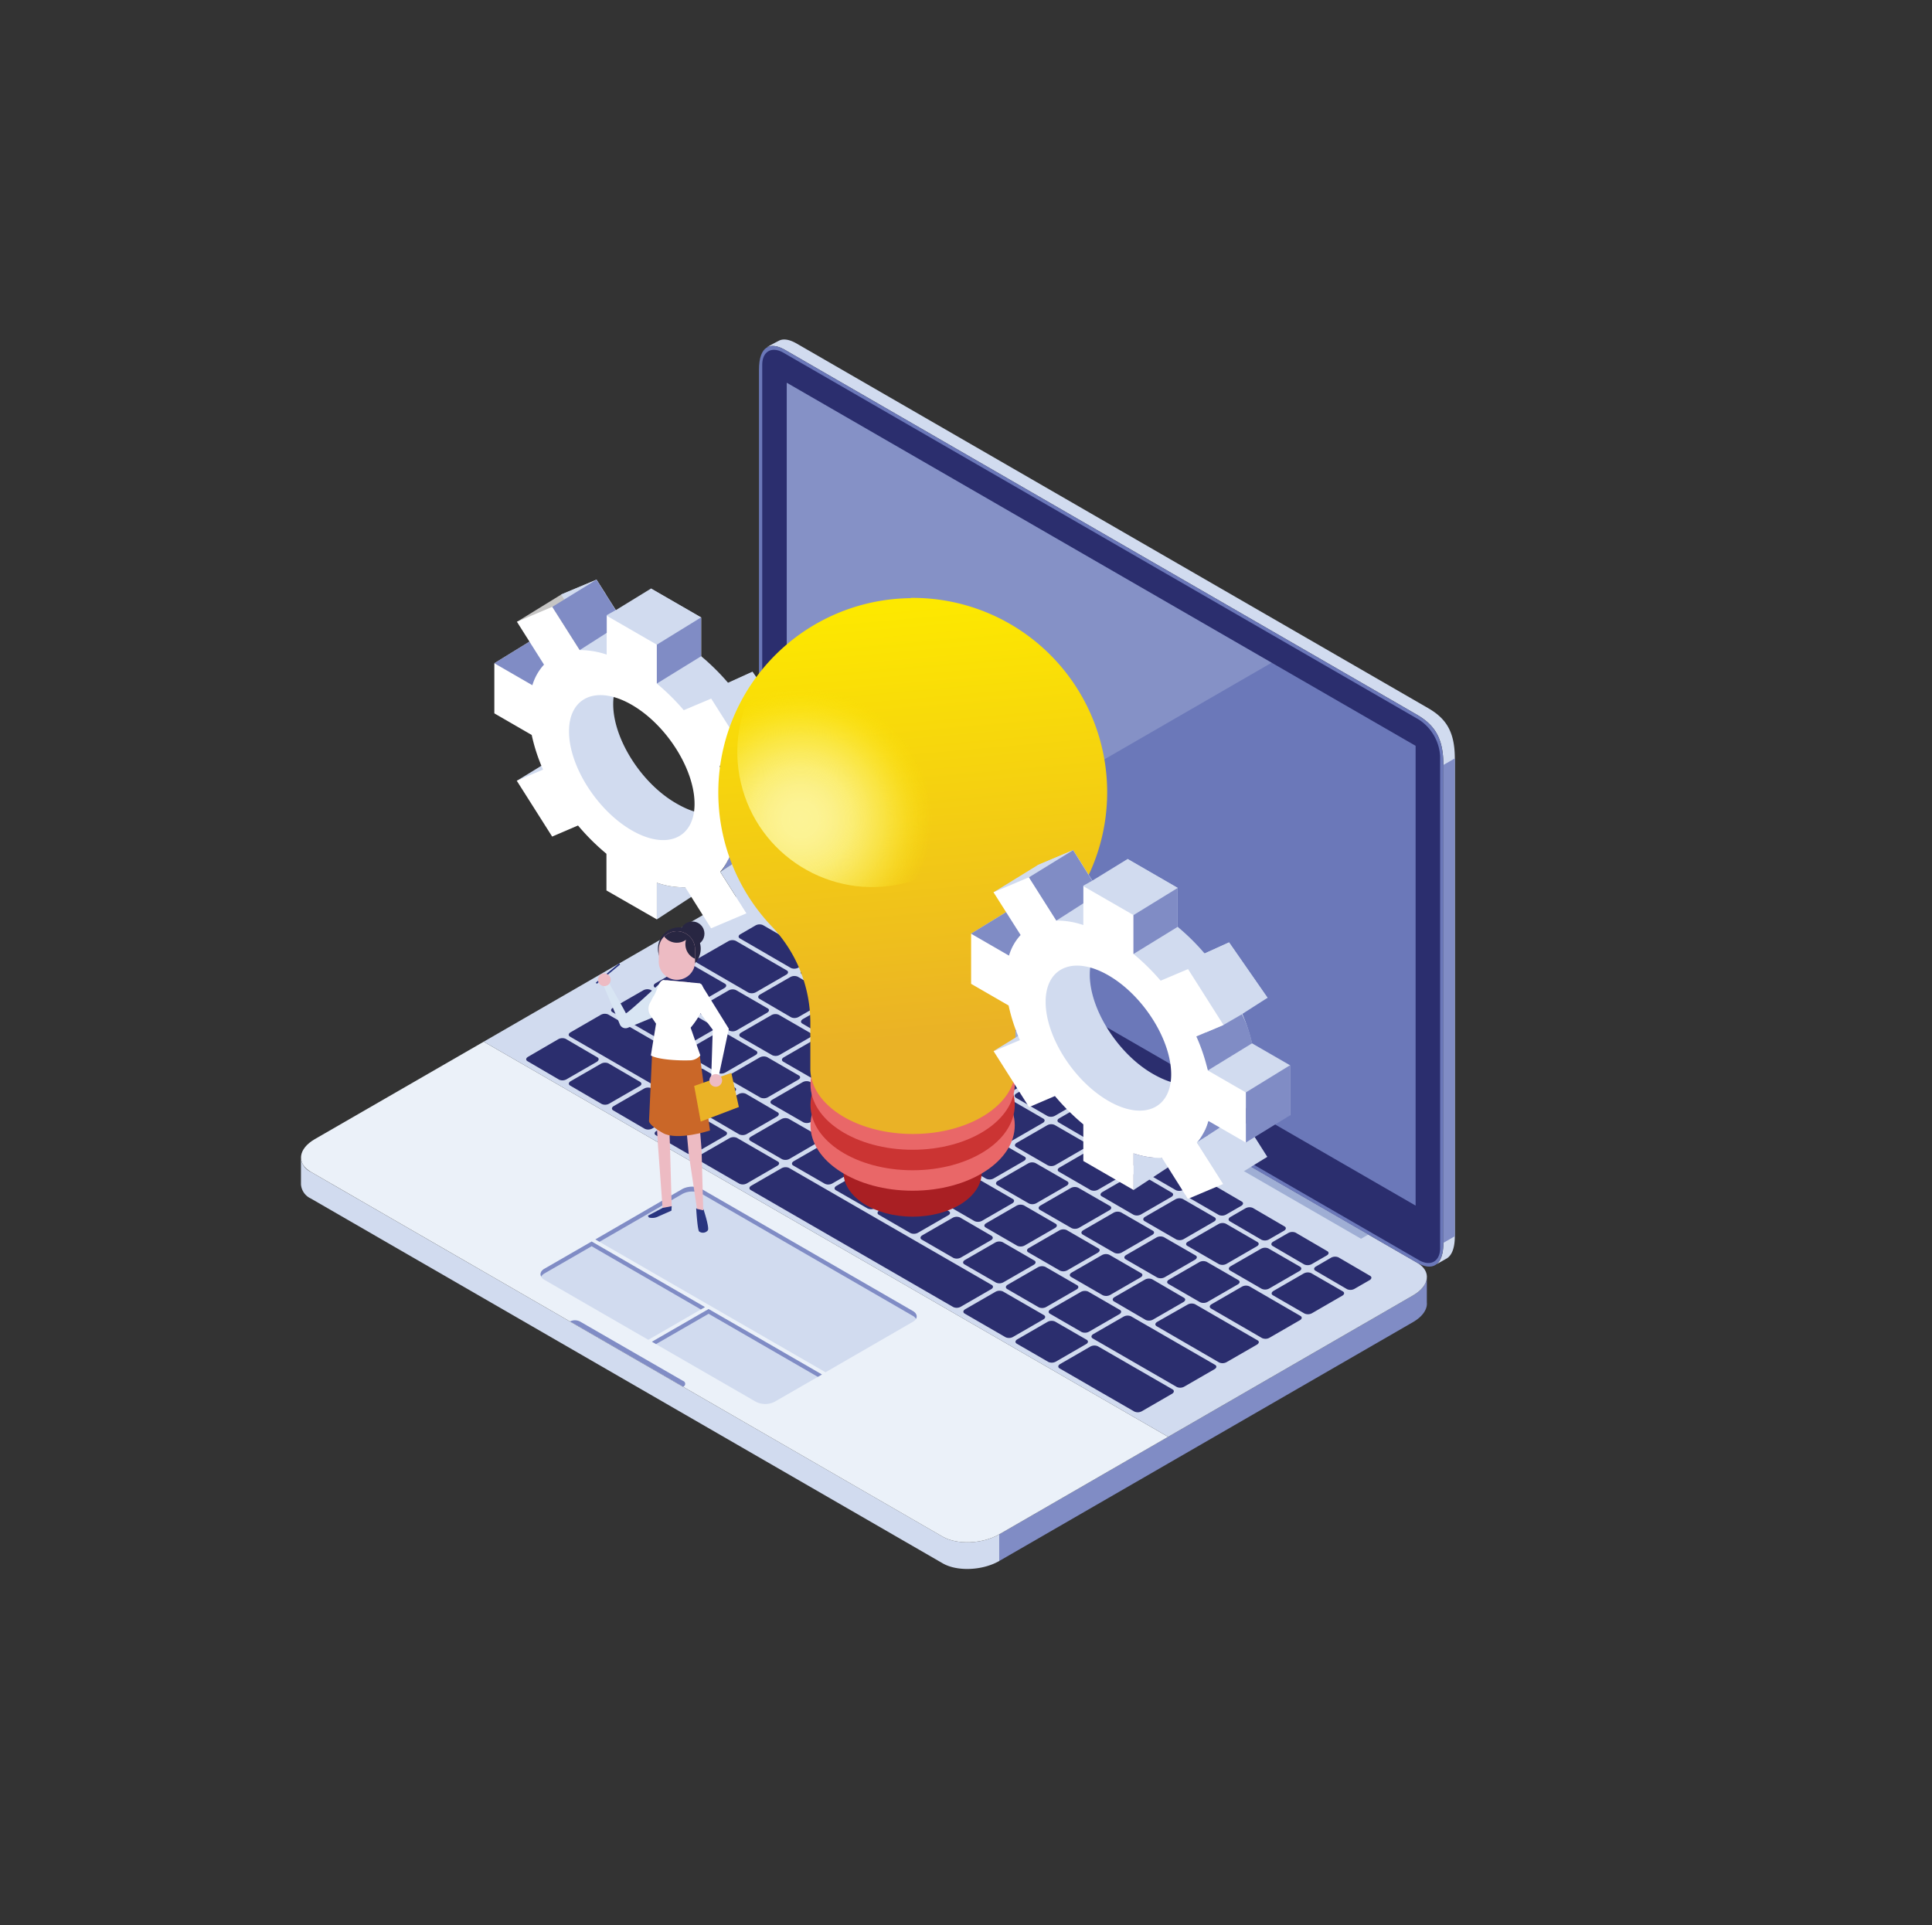 <svg id="Layer_1" data-name="Layer 1" xmlns="http://www.w3.org/2000/svg" viewBox="0 0 523.23 521.42"><rect x="0" y="0" width="523.23" height="521.42" fill="#333333" stroke="none"/><defs><style>.cls-1{fill:#d1dbef}.cls-2{fill:#808cc5}.cls-4{fill:#2b2e6e}.cls-6{fill:#6b78b9}.cls-9{fill:#fff}.cls-11{fill:#e96768}.cls-15{fill:#293580}.cls-16{fill:#edbbc3}.cls-18{fill:#282642}</style><linearGradient id="Degradado_sin_nombre_16" x1="-6065.47" y1="280.67" x2="-6055.09" y2="162.32" gradientTransform="matrix(-1 0 0 1 -5812.51 0)" gradientUnits="userSpaceOnUse"><stop offset="0" stop-color="#eab226"/><stop offset=".98" stop-color="#fde800"/></linearGradient><radialGradient id="Degradado_sin_nombre_22" cx="-6048.78" cy="203.67" r="36.57" gradientTransform="matrix(-.97 -.23 -.23 .97 -5607.3 -1371.76)" gradientUnits="userSpaceOnUse"><stop offset="0" stop-color="#fcf396"/><stop offset=".14" stop-color="#fcf394" stop-opacity=".99"/><stop offset=".27" stop-color="#fcf28d" stop-opacity=".94"/><stop offset=".39" stop-color="#fcf282" stop-opacity=".87"/><stop offset=".5" stop-color="#fcf073" stop-opacity=".77"/><stop offset=".62" stop-color="#fcef5f" stop-opacity=".63"/><stop offset=".73" stop-color="#fded47" stop-opacity=".47"/><stop offset=".84" stop-color="#fdeb2a" stop-opacity=".28"/><stop offset=".95" stop-color="#fde909" stop-opacity=".06"/><stop offset=".98" stop-color="#fde800" stop-opacity="0"/></radialGradient></defs><path class="cls-1" d="M390.9 336.6V207.18c0-7.27-2.37-10.81-7.1-13.58L212.65 94.79c-1.74-1-3.34-1.37-4.58-.87s2.88-1.67 3.15-1.77c1.23-.47 2.81-.1 4.53.89l171.14 98.81c4.73 2.77 7.11 6.31 7.11 13.59v129.41c0 3.48-1 5.44-2.47 6.13l-2.53 1.45c1.16-.88 1.9-2.76 1.9-5.83zM270.62 422.76c-4.54 2.61-11.4 2.9-15.32.63L84.16 324.58a4.57 4.57 0 0 1-2.65-3.81v-7a4.65 4.65 0 0 0 2.64 3.6l171.15 98.8c3.92 2.26 10.78 2 15.32-.64z"/><path class="cls-2" d="M270.62 415.53l112.08-64.71c2.3-1.33 3.55-3 3.72-4.62v6.53a3.64 3.64 0 0 1 0 .66v.05c-.18 1.62-1.43 3.28-3.72 4.61l-112.08 64.71z"/><path d="M131 282.12l-45.74 26.39c-4.54 2.62-5 6.58-1.1 8.85l171.14 98.81c3.92 2.26 10.78 2 15.32-.64l45.73-26.4z" fill="#ebf1f9"/><path class="cls-1" d="M316.35 389.13l66.35-38.31c4.53-2.62 5-6.58 1.1-8.84l-171.15-98.81c-3.92-2.27-10.78-2-15.31.63L131 282.12z"/><path class="cls-4" d="M344.74 350.8l8.57 4.95a2.27 2.27 0 0 0 2-.09l8.2-4.74c.61-.35.68-.87.15-1.18l-8.56-4.94a2.3 2.3 0 0 0-2 .08l-8.21 4.74c-.6.38-.67.88-.15 1.18zM333.16 344.11l8.56 4.95a2.27 2.27 0 0 0 2-.09l8.21-4.74c.6-.34.67-.87.14-1.18l-8.56-4.94a2.27 2.27 0 0 0-2 .09l-8.21 4.73c-.6.35-.67.88-.14 1.18zM321.57 337.42l8.56 4.95a2.29 2.29 0 0 0 2.05-.09l8.2-4.74c.61-.34.67-.87.15-1.18l-8.53-4.94a2.27 2.27 0 0 0-2 .09l-8.2 4.73c-.69.35-.75.88-.23 1.18zM310 330.73l8.57 4.95a2.27 2.27 0 0 0 2-.09l8.2-4.74c.61-.34.67-.87.15-1.17l-8.56-4.95a2.29 2.29 0 0 0-2.05.09l-8.2 4.73c-.59.35-.65.88-.11 1.18zM298.39 324l8.61 5a2.27 2.27 0 0 0 2-.09l8.21-4.74c.6-.34.67-.87.14-1.17l-8.56-5a2.27 2.27 0 0 0-2 .09l-8.21 4.73c-.64.39-.71.92-.19 1.18zM286.81 317.35l8.56 4.95a2.27 2.27 0 0 0 2-.09l8.21-4.74c.6-.34.67-.87.15-1.17l-8.57-4.95a2.27 2.27 0 0 0-2 .09l-8.16 4.73c-.65.35-.72.88-.19 1.18zM275.22 310.66l8.56 4.95a2.29 2.29 0 0 0 2.05-.09l8.2-4.74c.61-.34.67-.87.15-1.17l-8.57-4.95a2.27 2.27 0 0 0-2 .09l-8.2 4.73c-.65.35-.71.88-.19 1.18zM263.63 304l8.57 4.95a2.27 2.27 0 0 0 2-.09l8.2-4.73c.61-.35.67-.88.15-1.18L274 298a2.29 2.29 0 0 0-2 .09l-8.2 4.73c-.62.32-.69.85-.17 1.18zM252.05 297.28l8.56 5a2.27 2.27 0 0 0 2-.09l8.21-4.73c.6-.35.67-.88.14-1.18l-8.56-5a2.27 2.27 0 0 0-2 .09l-8.21 4.73c-.6.35-.67.9-.14 1.18zM240.46 290.59l8.56 5a2.27 2.27 0 0 0 2-.09l8.21-4.73c.6-.35.67-.88.15-1.18l-8.57-5a2.27 2.27 0 0 0-2 .09l-8.2 4.73c-.61.35-.67.88-.15 1.18zM228.87 283.9l8.57 5a2.27 2.27 0 0 0 2-.09l8.2-4.73c.61-.35.67-.88.15-1.18l-8.56-5a2.29 2.29 0 0 0-2.05.09l-8.2 4.73c-.57.35-.63.88-.11 1.18zM217.28 277.21l8.57 5a2.27 2.27 0 0 0 2-.09l8.21-4.73c.6-.35.67-.88.14-1.18l-8.56-5a2.27 2.27 0 0 0-2 .09l-8.21 4.7c-.6.38-.67.91-.15 1.21zM205.7 270.52l8.56 5a2.27 2.27 0 0 0 2-.09l8.21-4.73c.6-.35.67-.88.15-1.18l-8.57-5a2.27 2.27 0 0 0-2 .09l-8.21 4.73c-.6.35-.67.88-.14 1.18zM188.87 260.81l13.8 8a2.29 2.29 0 0 0 2.05-.09l8.2-4.73c.61-.35.67-.88.15-1.18l-13.8-8a2.3 2.3 0 0 0-2 .08l-8.27 4.74c-.58.37-.65.88-.13 1.18zM196.32 266.4l-8.57-4.94a2.27 2.27 0 0 0-2 .08l-8.2 4.74c-.61.35-.67.88-.15 1.18l8.56 4.94a2.26 2.26 0 0 0 2.05-.08l8.2-4.74c.57-.35.63-.88.11-1.18zM207.9 273.09l-8.56-4.94a2.24 2.24 0 0 0-2 .08l-8.25 4.77c-.6.35-.67.88-.14 1.18l8.56 4.94a2.24 2.24 0 0 0 2-.08l8.21-4.74c.64-.38.71-.91.18-1.21zM219.49 279.78l-8.56-4.94a2.24 2.24 0 0 0-2 .08l-8.21 4.74c-.6.35-.67.88-.15 1.18l8.57 4.94a2.27 2.27 0 0 0 2-.08l8.21-4.74c.65-.35.65-.88.14-1.18zM231.08 286.47l-8.56-4.94a2.26 2.26 0 0 0-2.05.08l-8.2 4.74c-.61.35-.67.88-.15 1.18l8.56 4.94a2.29 2.29 0 0 0 2-.08l8.2-4.74c.66-.35.72-.88.2-1.18zM242.67 293.16l-8.57-4.94a2.24 2.24 0 0 0-2 .08l-8.25 4.7c-.6.35-.67.88-.14 1.18l8.56 4.94a2.27 2.27 0 0 0 2-.08l8.21-4.74c.64-.3.71-.84.19-1.14zM254.25 299.85l-8.56-4.94a2.24 2.24 0 0 0-2 .08l-8.21 4.74c-.6.35-.67.88-.14 1.18l8.56 4.94a2.27 2.27 0 0 0 2-.08l8.21-4.74c.6-.35.67-.88.14-1.18zM265.84 306.54l-8.56-4.94a2.26 2.26 0 0 0-2 .08l-8.2 4.74c-.61.35-.67.88-.15 1.18l8.57 4.94a2.27 2.27 0 0 0 2-.08l8.2-4.74c.6-.35.66-.88.14-1.18zM277.43 313.23l-8.57-4.94a2.24 2.24 0 0 0-2 .08l-8.2 4.74c-.61.35-.67.88-.15 1.18l8.56 4.94a2.29 2.29 0 0 0 2.05-.08l8.2-4.74c.57-.35.68-.88.11-1.18zM289 319.92l-8.55-4.92a2.24 2.24 0 0 0-2 .08l-8.21 4.74c-.6.35-.67.88-.14 1.18l8.56 4.94a2.27 2.27 0 0 0 2-.08l8.21-4.74c.6-.37.67-.9.13-1.2zM300.6 326.61l-8.6-4.94a2.24 2.24 0 0 0-2 .08l-8.21 4.74c-.6.35-.67.88-.15 1.18l8.57 4.94a2.27 2.27 0 0 0 2-.08l8.21-4.74c.64-.35.71-.88.18-1.18zM312.19 333.3l-8.56-4.94a2.26 2.26 0 0 0-2.05.08l-8.2 4.74c-.61.35-.67.87-.15 1.18l8.56 4.94a2.29 2.29 0 0 0 2-.08l8.2-4.74c.66-.35.72-.88.2-1.18zM323.78 340l-8.57-4.94a2.24 2.24 0 0 0-2 .08l-8.2 4.74c-.61.35-.68.87-.15 1.18l8.56 4.94a2.27 2.27 0 0 0 2-.08l8.21-4.74c.6-.36.67-.89.15-1.18zM335.36 346.68l-8.56-4.94a2.24 2.24 0 0 0-2 .08l-8.21 4.74c-.6.35-.67.87-.14 1.18l8.56 4.94a2.27 2.27 0 0 0 2-.08l8.21-4.74c.6-.35.67-.86.14-1.18zM352.19 356.39l-13.8-8a2.26 2.26 0 0 0-2.05.08l-8.2 4.74c-.61.35-.67.87-.15 1.18l13.8 8a2.24 2.24 0 0 0 2-.08l8.21-4.74c.64-.35.71-.87.19-1.18zM193.17 277.88l-16.93-9.77a2.24 2.24 0 0 0-2 .08l-8.24 4.74c-.6.35-.67.87-.15 1.18l16.93 9.77a2.3 2.3 0 0 0 2-.08l8.21-4.74c.63-.35.7-.88.18-1.18zM340.58 363l-16.93-9.78a2.27 2.27 0 0 0-2 .09L313.4 358c-.6.35-.67.88-.15 1.18l16.93 9.82a2.27 2.27 0 0 0 2-.09l8.21-4.73c.61-.36.71-.89.19-1.18zM204.75 284.57l-8.56-4.95a2.27 2.27 0 0 0-2 .09l-8.21 4.74c-.6.35-.67.87-.14 1.18l8.56 4.94a2.3 2.3 0 0 0 2-.08l8.21-4.74c.6-.35.67-.88.14-1.18zM216.34 291.26l-8.56-4.95a2.29 2.29 0 0 0-2.05.09l-8.2 4.74c-.61.35-.67.87-.15 1.18l8.57 4.94a2.3 2.3 0 0 0 2-.08l8.2-4.74c.65-.35.71-.88.19-1.18zM227.93 298l-8.57-5a2.27 2.27 0 0 0-2 .09l-8.2 4.74c-.61.34-.67.87-.15 1.18l8.56 4.94a2.29 2.29 0 0 0 2.05-.09l8.2-4.73c.57-.35.63-.88.11-1.13zM239.52 304.64l-8.52-4.95a2.27 2.27 0 0 0-2 .09l-8.21 4.74c-.6.34-.67.87-.14 1.18l8.56 4.94a2.27 2.27 0 0 0 2-.09l8.21-4.73c.58-.35.58-.88.1-1.18zM251.1 311.33l-8.56-4.95a2.27 2.27 0 0 0-2 .09l-8.21 4.74c-.6.34-.67.87-.15 1.18l8.57 4.94a2.27 2.27 0 0 0 2-.09l8.21-4.73c.6-.35.67-.88.14-1.18zM262.69 318l-8.56-4.95a2.29 2.29 0 0 0-2 .09l-8.2 4.74c-.61.34-.67.87-.15 1.17l8.52 4.95a2.27 2.27 0 0 0 2-.09l8.2-4.73c.65-.33.71-.86.19-1.18zM274.28 324.71l-8.57-4.95a2.27 2.27 0 0 0-2 .09l-8.2 4.74c-.61.34-.67.87-.15 1.17l8.56 4.95a2.29 2.29 0 0 0 2.05-.09l8.2-4.73c.56-.35.63-.89.11-1.18zM285.86 331.4l-8.56-4.95a2.27 2.27 0 0 0-2 .09l-8.21 4.74c-.6.34-.67.87-.14 1.17l8.56 4.95a2.27 2.27 0 0 0 2-.09l8.21-4.73c.6-.35.67-.88.14-1.18zM297.45 338.09l-8.56-4.95a2.27 2.27 0 0 0-2 .09l-8.25 4.77c-.6.34-.67.87-.15 1.17l8.57 4.95a2.27 2.27 0 0 0 2-.09l8.2-4.73c.65-.38.74-.91.19-1.21zM309 344.78l-8.57-4.95a2.27 2.27 0 0 0-2 .09l-8.2 4.73c-.61.35-.67.88-.15 1.18l8.56 4.95a2.29 2.29 0 0 0 2.05-.09l8.2-4.73c.61-.35.67-.88.11-1.18zM320.63 351.47l-8.57-5a2.27 2.27 0 0 0-2 .09l-8.21 4.73c-.6.35-.67.88-.14 1.18l8.56 5a2.27 2.27 0 0 0 2-.09l8.21-4.73c.6-.35.67-.88.15-1.18zM187.4 287.85l-22.68-13.1a2.27 2.27 0 0 0-2 .09l-8.2 4.74c-.61.34-.67.87-.15 1.17l22.63 13.1a2.27 2.27 0 0 0 2-.09l8.21-4.73c.65-.35.72-.88.19-1.18zM199 294.54l-8.56-5a2.27 2.27 0 0 0-2 .09l-8.21 4.74c-.6.34-.67.87-.15 1.17l8.57 5a2.27 2.27 0 0 0 2-.09l8.2-4.73c.6-.35.67-.88.15-1.18zM210.58 301.23l-8.57-5a2.27 2.27 0 0 0-2 .09l-8.2 4.74c-.61.34-.67.87-.15 1.17l8.56 5a2.29 2.29 0 0 0 2-.09l8.2-4.73c.58-.35.68-.88.16-1.18zM222.17 307.92L213.6 303a2.27 2.27 0 0 0-2 .09l-8.21 4.74c-.6.34-.67.87-.14 1.17l8.56 4.95a2.27 2.27 0 0 0 2-.09l8.19-4.76c.62-.35.69-.88.17-1.18zM233.75 314.61l-8.56-4.95a2.27 2.27 0 0 0-2 .09l-8.21 4.73c-.6.35-.67.88-.15 1.18l8.57 4.95a2.27 2.27 0 0 0 2-.09l8.21-4.73c.6-.35.67-.88.14-1.18zM245.34 321.3l-8.56-4.95a2.29 2.29 0 0 0-2.05.09l-8.2 4.73c-.61.35-.67.88-.15 1.18l8.62 4.95a2.27 2.27 0 0 0 2-.09l8.2-4.73c.6-.35.66-.88.14-1.18zM256.93 328l-8.57-5a2.27 2.27 0 0 0-2 .09l-8.2 4.73c-.61.35-.67.88-.15 1.18l8.56 4.95a2.29 2.29 0 0 0 2.05-.09l8.2-4.73c.57-.31.63-.84.11-1.13zM268.51 334.68l-8.51-4.95a2.27 2.27 0 0 0-2 .09l-8.21 4.73c-.6.35-.67.88-.14 1.18l8.56 4.95a2.27 2.27 0 0 0 2-.09l8.21-4.73c.58-.35.58-.86.09-1.18zM280.1 341.37l-8.56-4.95a2.27 2.27 0 0 0-2 .09l-8.21 4.73c-.6.35-.67.88-.15 1.18l8.57 4.95a2.27 2.27 0 0 0 2-.09l8.21-4.73c.6-.35.67-.88.14-1.18zM291.69 348.06l-8.57-4.95a2.27 2.27 0 0 0-2 .09l-8.2 4.73c-.61.35-.67.88-.15 1.18l8.56 4.95a2.29 2.29 0 0 0 2-.09l8.2-4.73c.62-.35.68-.88.16-1.18zM303.28 354.75l-8.57-4.95a2.27 2.27 0 0 0-2 .09l-8.21 4.73c-.6.35-.67.88-.14 1.18l8.56 4.95a2.27 2.27 0 0 0 2-.09l8.21-4.73c.6-.35.67-.88.15-1.18zM329.06 369.63l-22.76-13.14a2.27 2.27 0 0 0-2 .09l-8.21 4.73c-.6.35-.67.88-.15 1.18l22.77 13.15a2.27 2.27 0 0 0 2-.09l8.21-4.74c.6-.35.67-.87.14-1.18zM268.59 348l-54.92-31.7a2.27 2.27 0 0 0-2 .09l-8.2 4.73c-.61.35-.67.88-.15 1.18l54.87 31.7a2.27 2.27 0 0 0 2-.09l8.21-4.74c.6-.32.71-.85.19-1.17zM196.53 306.42l-8.53-4.95a2.27 2.27 0 0 0-2 .09l-8.21 4.73c-.6.35-.67.88-.14 1.18l8.56 4.95a2.27 2.27 0 0 0 2-.09l8.21-4.74c.58-.34.64-.87.11-1.17zM210.65 314.57l-11.09-6.41a2.27 2.27 0 0 0-2 .09l-8.25 4.75c-.6.35-.67.88-.15 1.18l11.1 6.41a2.27 2.27 0 0 0 2-.09l8.2-4.74c.65-.36.71-.89.19-1.19zM285.73 357.91l8.56 4.94c.52.31.46.83-.15 1.18l-8.2 4.74a2.27 2.27 0 0 1-2 .09l-8.57-4.95c-.52-.3-.46-.83.15-1.18l8.2-4.74a2.32 2.32 0 0 1 2.01-.08zM271.61 349.76l11.09 6.4c.53.31.46.84-.14 1.18l-8.21 4.74a2.27 2.27 0 0 1-2 .09l-11.09-6.41c-.53-.3-.46-.83.14-1.18l8.21-4.73a2.27 2.27 0 0 1 2-.09zM161.77 286.35l-8.56-5a2.27 2.27 0 0 0-2 .09l-8.21 4.78c-.6.35-.67.88-.14 1.18l8.56 5a2.27 2.27 0 0 0 2-.09l8.21-4.73c.6-.4.67-.93.14-1.23zM173.36 293l-8.56-5a2.29 2.29 0 0 0-2.05.09l-8.2 4.73c-.61.35-.67.88-.15 1.18l8.57 5a2.27 2.27 0 0 0 2-.09l8.2-4.73c.65-.31.71-.84.19-1.18zM185 299.73l-8.57-5a2.27 2.27 0 0 0-2 .09l-8.2 4.73c-.61.35-.67.88-.15 1.18l8.56 5a2.29 2.29 0 0 0 2-.09l8.2-4.74c.57-.34.63-.9.16-1.17zM317.55 376.28l-20.24-11.68a2.3 2.3 0 0 0-2 .08l-8.2 4.74c-.61.35-.67.88-.15 1.18l20.23 11.68a2.26 2.26 0 0 0 2.05-.08l8.2-4.74c.56-.35.63-.88.11-1.18zM356.26 344.15l8.56 5a2.27 2.27 0 0 0 2-.09l4.08-2.35c.61-.35.67-.88.15-1.18l-8.56-5a2.29 2.29 0 0 0-2 .09L356.4 343c-.6.32-.67.85-.14 1.15zM344.67 337.46l8.56 5a2.29 2.29 0 0 0 2-.09l4.08-2.35c.6-.35.67-.88.14-1.18l-8.56-5a2.27 2.27 0 0 0-2 .09l-4.08 2.35c-.6.35-.66.88-.14 1.18zM333.08 330.77l8.57 5a2.27 2.27 0 0 0 2-.09l4.08-2.35c.6-.35.67-.88.15-1.18l-8.57-5a2.27 2.27 0 0 0-2 .09l-4.08 2.35c-.6.35-.67.88-.15 1.18zM321.5 324.08l8.56 4.95a2.27 2.27 0 0 0 2-.09l4.08-2.35c.61-.35.67-.88.15-1.18l-8.56-5a2.29 2.29 0 0 0-2 .09l-4.08 2.35c-.65.4-.65.93-.15 1.23zM309.91 317.39l8.56 4.95a2.29 2.29 0 0 0 2-.09l4.08-2.35c.6-.35.67-.88.14-1.18l-8.56-5a2.27 2.27 0 0 0-2 .09l-4.08 2.35c-.6.4-.66.93-.14 1.23zM298.32 310.7l8.57 4.95a2.27 2.27 0 0 0 2-.09l4.08-2.35c.6-.35.67-.88.15-1.18l-8.57-4.95a2.27 2.27 0 0 0-2 .09l-4.08 2.36c-.61.34-.67.87-.15 1.17zM286.73 304l8.57 5a2.27 2.27 0 0 0 2-.09l4.08-2.35c.61-.35.67-.88.15-1.18l-8.53-4.99a2.27 2.27 0 0 0-2 .09l-4.08 2.36c-.64.34-.71.87-.19 1.16zM275.15 297.32l8.56 4.95a2.27 2.27 0 0 0 2-.09l4.08-2.35c.61-.35.67-.88.15-1.18l-8.56-4.94a2.26 2.26 0 0 0-2.05.08l-4.08 2.36c-.56.34-.63.85-.1 1.17zM263.56 290.63l8.56 4.95a2.29 2.29 0 0 0 2.05-.09l4.08-2.35c.6-.35.67-.88.14-1.18l-8.56-4.96a2.24 2.24 0 0 0-2 .08l-4.08 2.36c-.65.36-.75.89-.19 1.19zM252 283.94l8.57 4.95a2.27 2.27 0 0 0 2-.09l4.08-2.35c.6-.35.67-.88.15-1.18l-8.57-4.94a2.24 2.24 0 0 0-2 .08l-4.08 2.36c-.63.34-.7.87-.15 1.17zM240.39 277.26l8.61 4.94a2.27 2.27 0 0 0 2-.09l4.08-2.35c.61-.35.67-.88.15-1.18l-8.56-4.94a2.26 2.26 0 0 0-2 .08l-4.08 2.36c-.66.34-.73.92-.2 1.18zM228.8 270.57l8.56 4.94a2.29 2.29 0 0 0 2-.09l4.08-2.35c.6-.35.67-.88.14-1.18l-8.51-4.89a2.24 2.24 0 0 0-2 .08l-4.07 2.31c-.66.34-.72.87-.2 1.18zM217.21 263.88l8.57 4.94a2.27 2.27 0 0 0 2-.09l4.08-2.35c.6-.35.67-.88.14-1.18l-8.56-4.94a2.24 2.24 0 0 0-2 .08l-4.08 2.36c-.61.35-.67.87-.15 1.18zM200.39 254.16l13.8 8a2.3 2.3 0 0 0 2-.08l4.08-2.36c.61-.35.67-.88.15-1.18l-13.8-8a2.27 2.27 0 0 0-2 .09l-4.08 2.37c-.61.33-.67.86-.15 1.16z"/><path class="cls-2" d="M157.12 357.93L185 374a.82.82 0 0 1 0 1.56l-30.63-17.68a3 3 0 0 1 2.75.05z"/><path fill="#9faed4" d="M223.89 251.94l144.71 83.55 1.98-1.14-144.71-83.55-1.98 1.14z"/><path class="cls-2" d="M390.9 207.18V336.6l3.1-1.79V205.4l-3.1 1.78z"/><path class="cls-6" d="M212.65 243.17L383.8 342c3.92 2.26 7.1 1 7.1-5.38V207.18c0-7.27-2.37-10.81-7.1-13.58L212.65 94.79c-3.92-2.27-7.1-1.26-7.1 5.38v129.42c0 8.41 2.81 11.11 7.1 13.58z"/><path class="cls-4" d="M212.18 95.53l172.09 99.36a12.69 12.69 0 0 1 5.75 9.92V338c0 3.63-2.58 5.11-5.75 3.27l-172.09-99.39a12.69 12.69 0 0 1-5.75-9.92V98.81c0-3.64 2.57-5.11 5.75-3.28z"/><path id="_Clipping_Path_" data-name="&lt;Clipping Path&gt;" class="cls-6" d="M383.38 326.51V201.99l-170.31-98.33v124.52l170.31 98.33z"/><path fill="#eef5fb" opacity=".2" d="M236.6 241.76l107.79-62.28-131.32-75.82v124.52l23.53 13.58z"/><path class="cls-1" d="M161.21 335.67L184.84 322a5.7 5.7 0 0 1 5.12 0l57.24 33.05c1.42.82 1.42 2.14 0 2.95l-23.63 13.65zM191.91 354.53l30.69 17.72-12.8 7.38a5.61 5.61 0 0 1-5.11 0l-28.13-16.23zM190.92 354l-15.34 8.86-28.13-16.24c-1.42-.82-1.43-2.14 0-3l12.8-7.38z"/><path class="cls-2" d="M247.2 356.36L190 323.31a5.67 5.67 0 0 0-5.12 0l-22.52 13-1.11-.64L184.84 322a5.7 5.7 0 0 1 5.12 0l57.24 33.05c1 .58 1.28 1.4.88 2.13a2.4 2.4 0 0 0-.88-.82zM191.91 355.81l-14.24 8.21-1.11-.64 15.35-8.85 30.69 17.72-1.11.64-29.58-17.08zM160.23 337.52l-12.8 7.38a2.29 2.29 0 0 0-.86.83c-.4-.72-.12-1.54.86-2.11l12.8-7.38L190.92 354l-1.11.64z"/><path fill="#c6c5c4" d="M133.88 179.62l14.34-8.84-8.23-2.37 11.96-7.37 9.6-4.05 2.57 4.05.56 17.06-18.29 10.78-12.51-9.26z"/><path class="cls-2" d="M146.24 174.77l-2.83-1-9.53 5.85 12.51 9.26 8.84-5.21-8.99-8.9z"/><path class="cls-1" d="M164.32 166.75l12-7.36 13.57 7.83v10.53s2.72 6.36 7.32 7.23l6.6-3 10.42 15-7.63 4.87-4.34 2.5-8.71 1.24-9.12-6.23-12-10.47-8.28-21.71z"/><path class="cls-1" d="M220.29 228.8v-13.56l-10.3-6a49.21 49.21 0 0 0-3.15-9.21l7.35-3.11-10.42-15-6.6 3a60.91 60.91 0 0 0-7.32-7.23v-10.47l-13.57-7.83v10.53a22.65 22.65 0 0 0-7.28-1.22l-7.45-11.7-9.6 4 7.35 11.59a14 14 0 0 0-3.15 5.57l-10.3-5.94 3.43 9.89 6.72 9.54a48.75 48.75 0 0 0 3.07 9.39l-7.12 3 9.6 15.13 7-3a61.22 61.22 0 0 0 7.69 7.67v9.92l13.57 7.84v-9.93a22.45 22.45 0 0 0 7.7 1.22l7 11.11 9.6-4-7.13-11.24a14.29 14.29 0 0 0 3.07-5.84zm-60.14-37.27l-4.77-3.38-3.7 3.38v10.78l1.71 10.4 7.46 9.7s9 6.38 10.5 6.76a106.48 106.48 0 0 0 11.26 1c0-.16-4.61-7.4-4.61-7.4s-11.85-16.88-12.17-17.53-5.68-13.71-5.68-13.71zm22.92 26c-9.39-5.42-17-17.43-17-26.82s7.61-12.6 17-7.18 15 18.07 15 27.46-5.61 12.01-15 6.54zm6.41 23.9L177.89 249v-9.92a23.28 23.28 0 0 0 7.69 1.22zM152 204.09l-12 7.36s11.67-4.12 11.82-4.28a26.67 26.67 0 0 0 .59-3.17z"/><path class="cls-2" d="M198 216.65l12-7.36a31.12 31.12 0 0 0-2.79-7.85l-5 2.9-7.35 3.1zM208.32 222.6l11.97-7.36v13.56l-11.97 7.37V222.6zM198.17 230.3s-1.21 3.89-3.07 5.85l11.59-7.57z"/><path class="cls-9" d="M208.32 236.17V222.6L198 216.65a48.5 48.5 0 0 0-3.15-9.21l7.35-3.1-9.59-15.14-7.43 3.14a60 60 0 0 0-7.31-7.22v-10.53l-13.57-7.84v10.53a23 23 0 0 0-7.31-1.22l-7.43-11.71-9.56 4.05 7.33 11.6a14.26 14.26 0 0 0-3.15 5.58l-10.3-5.95v13.57l10.12 5.85a48.07 48.07 0 0 0 3.07 9.39l-7.12 3 9.59 15.13 7-3a60.54 60.54 0 0 0 7.7 7.66v9.93l13.65 7.84v-9.92a22.43 22.43 0 0 0 7.69 1.22l7 11.11 9.59-4.06-7.12-11.23a14.52 14.52 0 0 0 3.07-5.85zm-37.22-11.28c-9.39-5.42-17-17.42-17-26.81s7.61-12.61 17-7.19 17 17.43 17 26.82-7.61 12.6-17 7.18z"/><path class="cls-1" d="M214.19 240l-12 7.36-7.12-11.23 3.25-2.13 4.09.4s6.6 5.18 6.68 5.21 5.1.39 5.1.39z"/><path class="cls-2" d="M177.89 174.59l11.96-7.37v10.53l-11.96 7.37v-10.53zM157.01 176.06l7.31-4.67v-4.79l2.39-1.34-5.16-8.27-11.97 7.36 7.43 11.71z"/><ellipse cx="247.16" cy="317.52" rx="18.72" ry="11.99" fill="#a91f23"/><ellipse class="cls-11" cx="247.16" cy="304.76" rx="27.66" ry="17.72"/><ellipse cx="247.16" cy="299.22" rx="27.66" ry="17.72" fill="#cb3433"/><ellipse class="cls-11" cx="247.16" cy="293.67" rx="27.66" ry="17.72"/><path d="M246.63 161.93a52.64 52.64 0 0 1 38.64 89A38 38 0 0 0 275 277.18v12.63c-.36 9.59-12.64 17.3-27.77 17.3s-27.41-7.71-27.77-17.3v-12.63A37.88 37.88 0 0 0 209.11 251a52.64 52.64 0 0 1 37.52-89z" fill="url(#Degradado_sin_nombre_16)"/><circle cx="236.26" cy="203.67" r="36.57" transform="rotate(-13.16 236.265 203.692)" fill="url(#Degradado_sin_nombre_22)"/><path class="cls-1" d="M262.96 252.88l14.33-8.84-8.23-2.37 11.97-7.37 9.59-4.05 2.57 4.05.57 17.06-18.3 10.79-12.5-9.27z"/><path class="cls-2" d="M275.31 248.03l-2.82-1-9.53 5.85 12.5 9.27 8.84-5.21-8.99-8.91z"/><path class="cls-1" d="M293.39 240l12-7.37 13.57 7.84V251s2.72 6.35 7.31 7.22l6.6-3 10.42 15-7.62 4.88-4.34 2.49-8.72 1.24-9.11-6.23-12-10.46-8.28-21.72z"/><path class="cls-1" d="M349.37 302.07V288.5l-10.31-5.95a49.16 49.16 0 0 0-3.14-9.21l7.34-3.11-10.42-15-6.6 3a60 60 0 0 0-7.31-7.22v-10.52l-13.57-7.84v10.53a23 23 0 0 0-7.31-1.22l-7.43-11.71-9.62 4.05 7.34 11.59a14.12 14.12 0 0 0-3.14 5.58l-10.31-5.95 3.44 9.9 6.72 9.53a48.07 48.07 0 0 0 3.07 9.39l-7.12 3 9.59 15.13 7-3a60.54 60.54 0 0 0 7.7 7.66v9.93l13.57 7.83V305a22.68 22.68 0 0 0 7.69 1.22l7.05 11.1 9.59-4.05-7.12-11.23a14.52 14.52 0 0 0 3.07-5.85zm-60.14-37.28l-4.78-3.37-3.7 3.37v10.78l1.72 10.4 7.45 9.7s8.95 6.38 10.51 6.76a106.27 106.27 0 0 0 11.26 1c0-.16-4.61-7.4-4.61-7.4s-11.85-16.88-12.17-17.53-5.68-13.71-5.68-13.71zm22.91 26c-9.38-5.42-17-17.42-17-26.81s7.62-12.61 17-7.19 15 18.07 15 27.46-5.61 11.96-15 6.54zm6.41 23.9l-11.55 7.6v-9.92a23 23 0 0 0 7.7 1.22zM281 277.35l-12 7.36s11.67-4.12 11.83-4.28a26.53 26.53 0 0 0 .59-3.16z"/><path class="cls-2" d="M327.1 289.91l12-7.36a30.86 30.86 0 0 0-2.78-7.85l-5 2.9-7.32 3.1zM337.4 295.86l11.97-7.36v13.57l-11.97 7.36v-13.57zM327.24 303.57s-1.21 3.88-3.07 5.84l11.59-7.57z"/><path class="cls-9" d="M337.4 309.43v-13.57l-10.3-5.95a49.45 49.45 0 0 0-3.1-9.21l7.35-3.1-9.6-15.14-7.42 3.14a60.82 60.82 0 0 0-7.32-7.22v-10.53L293.39 240v10.53a22.65 22.65 0 0 0-7.31-1.22l-7.42-11.72-9.6 4.06 7.35 11.58a14 14 0 0 0-3.15 5.58L263 252.88v13.57l10.15 5.86a48.52 48.52 0 0 0 3.07 9.39l-7.12 3 9.6 15.14 7-3a61.22 61.22 0 0 0 7.69 7.67v9.92l13.61 7.86v-9.92a22.45 22.45 0 0 0 7.7 1.22l7 11.11 9.6-4.06-7.13-11.23a14.36 14.36 0 0 0 3.07-5.84zm-37.22-11.27c-9.39-5.42-17-17.43-17-26.82s7.61-12.61 17-7.19 17 17.43 17 26.82-7.61 12.61-17 7.19z"/><path class="cls-1" d="M343.26 313.28l-12 7.36-7.13-11.23 3.26-2.13 4.09.4s6.59 5.18 6.68 5.21 5.1.39 5.1.39z"/><path class="cls-2" d="M306.96 247.85l11.97-7.36v10.53l-11.97 7.36v-10.53zM286.08 249.33l7.31-4.68v-4.79l2.4-1.33-5.17-8.28-11.96 7.36 7.42 11.72z"/><path class="cls-15" d="M188.54 327.27s.33 5.63.78 6.23a1.71 1.71 0 0 0 2.39-.3c.45-.75-1.19-5.69-1.19-5.69z"/><path class="cls-16" d="M178.62 277l-1.77 11.15 1.36 22.29 1.23 16.71c.09.72-.24 1.15.47 1.29a1.69 1.69 0 0 0 2-1.74l-.51-17.7-.59-16.16 3.91.3 1.78 19.15 2.26 15.11 1.69.38-.45-16.42-1.77-22-1-7.22-3.73-.8z"/><path class="cls-15" d="M179.46 327.13l-4 2.13.29.48a3.57 3.57 0 0 0 2.6-.32l3.49-1.54.07-1.21z"/><path d="M184.33 277.79l5.16 7.88 2.79 20.5s-8.85 2.89-12.77.68-3.74-3.23-3.74-3.23l.81-17.67 4.35-12c.09-1.53.67-3.77 2.18-4.07l.54-1.77 3.94 1.09h-.41c1.16.8.36.25.68 1.63z" fill="#ca6728"/><path class="cls-16" d="M186.98 266.08l-6.51-.6 1.95 6.55 4.56-5.95z"/><path class="cls-18" d="M189.77 256.94a5.79 5.79 0 1 1-5.79-5.79 5.78 5.78 0 0 1 5.79 5.79z"/><circle class="cls-18" cx="187.5" cy="252.84" r="3.29" transform="rotate(-46.11 187.523 252.858)"/><path d="M179.69 265.41s-10.07 9.43-10.2 9-4.76-8.56-4.76-8.56l-1.36.81 4.51 10.8a1.66 1.66 0 0 0 2.21.87l9.89-4.09z" fill="#d8e5f3"/><path class="cls-16" d="M183.33 252.2a4.94 4.94 0 0 0-4.92 4.92v3.1a4.92 4.92 0 1 0 9.83 0v-3.11a4.93 4.93 0 0 0-4.91-4.91z"/><path class="cls-18" d="M183.33 252.2a4.93 4.93 0 0 1 4.91 4.92v2.55a4.29 4.29 0 0 1-2.45-5.15 4.31 4.31 0 0 1-5.92-.89 4.91 4.91 0 0 1 3.46-1.43z"/><path class="cls-9" d="M177.67 277.25l-1.47-2.17a3.32 3.32 0 0 1-.2-3.4l.85-1.64c1.29-1.71 1.33-4.33 2.84-4.63l9.87.9.31.22c.77.53 1.26 3.86.17 7.18a21.11 21.11 0 0 1-3 4.62l2.63 7.49a3.78 3.78 0 0 1-3 1.35c-2.65.11-8.5-.16-10.4-1.33z"/><path class="cls-9" d="M189.87 266.52l7.51 12.09-2.72 12.77-2.04.27.41-12.77-6.25-8.29 3.09-4.07z"/><path fill="#eab226" d="M198.06 290.57L188 294.1l1.77 9.65 10.33-3.94-2.04-9.24z"/><circle class="cls-16" cx="193.84" cy="292.61" r="1.72"/><path class="cls-15" transform="rotate(-39.6 164.16 263.12)" d="M160.08 263.65h8.2v.41h-8.2z"/><circle class="cls-16" cx="163.67" cy="265.35" r="1.72"/></svg>